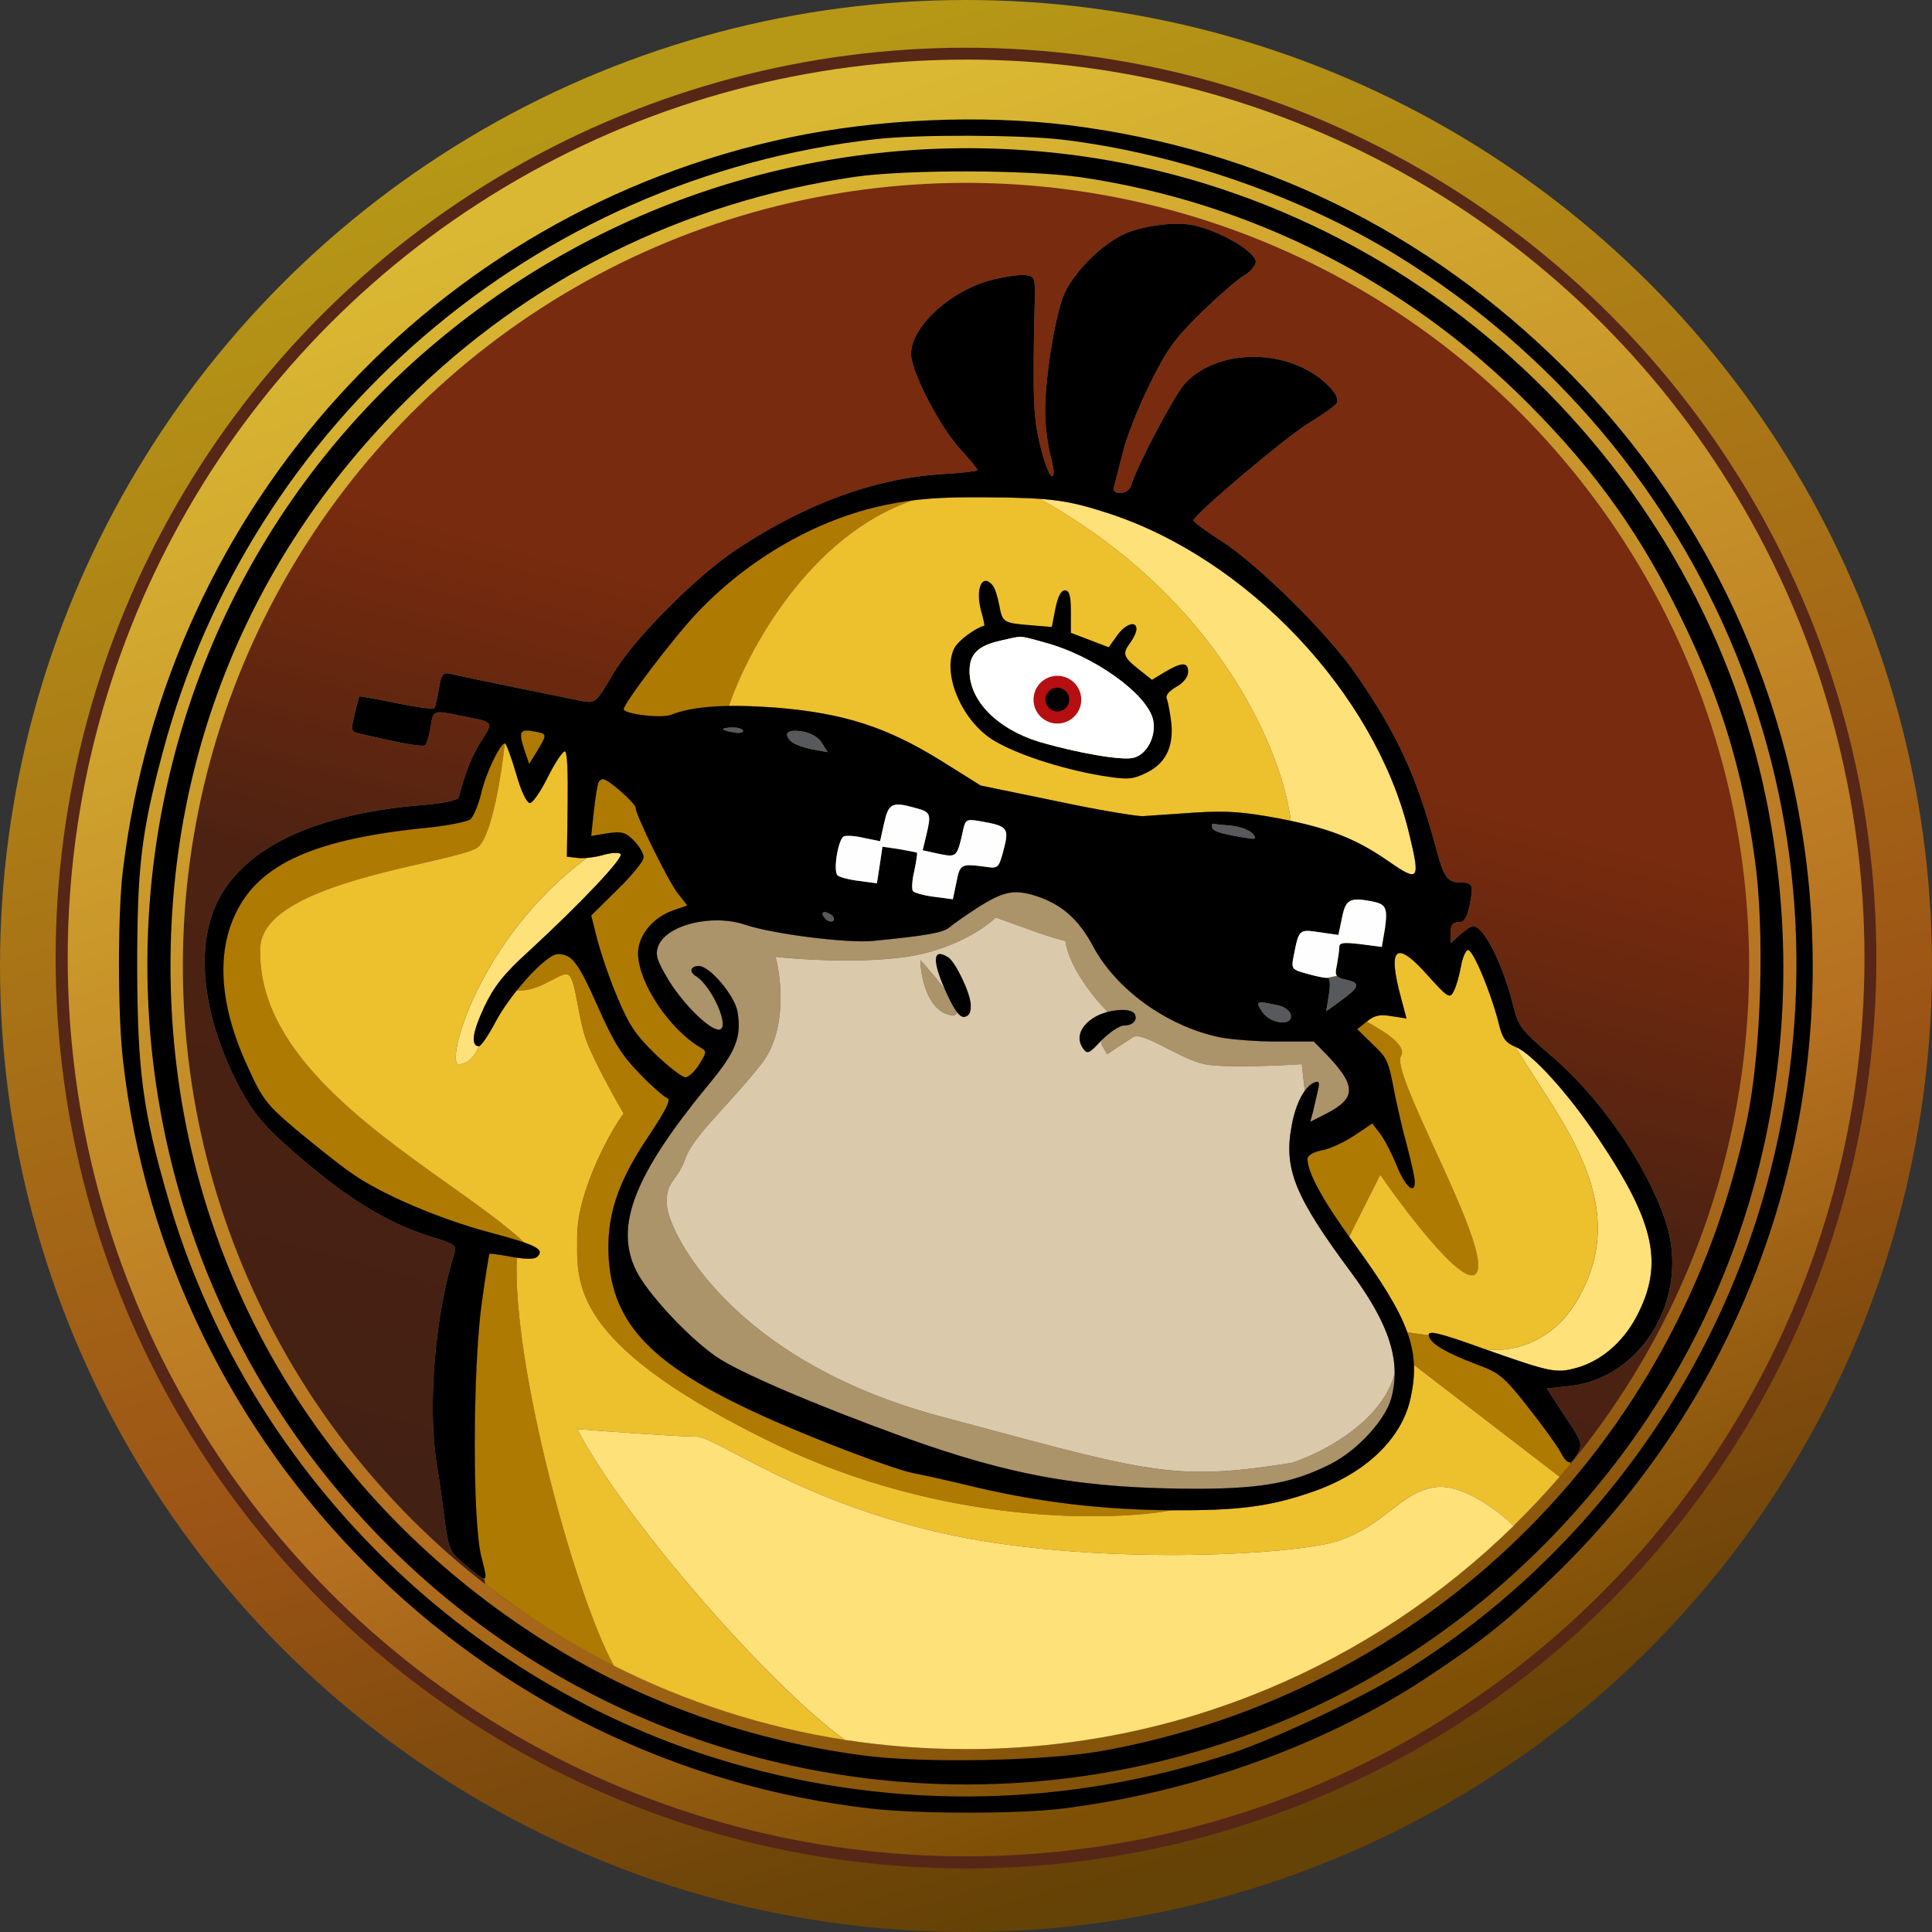 <svg width="20" height="20" viewBox="0 0 20 20" fill="none" xmlns="http://www.w3.org/2000/svg">
<rect x="0" y="0" width="20" height="20" fill="#333333" stroke="none"/>
<circle cx="10" cy="10" r="10" transform="matrix(-1 0 0 1 20 0)" fill="url(#paint0_linear_5830_47542)"/>
<circle cx="9.424" cy="9.424" r="9.424" transform="matrix(-1 0 0 1 19.424 0.494)" fill="#562716"/>
<circle cx="9.3" cy="9.3" r="9.3" transform="matrix(-1 0 0 1 19.301 0.617)" fill="url(#paint1_linear_5830_47542)"/>
<path d="M11.066 1.296C13.037 1.543 14.774 2.395 16.193 3.807C19.683 7.288 19.613 12.951 16.037 16.362C15.576 16.802 15.313 17.008 14.745 17.383C13.683 18.078 12.325 18.56 10.984 18.724C10.539 18.778 9.51 18.778 9.029 18.724C4.963 18.267 1.728 15.033 1.272 10.967C1.218 10.486 1.218 9.457 1.272 9.012C1.728 5.235 4.49 2.202 8.169 1.424C9.086 1.23 10.156 1.185 11.066 1.296ZM9.07 1.44C5.531 1.835 2.593 4.362 1.683 7.794C1.461 8.626 1.42 8.984 1.42 10.021C1.424 11.082 1.477 11.502 1.741 12.407C2.543 15.197 4.798 17.453 7.588 18.255C9.284 18.745 11.07 18.708 12.753 18.148C13.202 18 14.078 17.584 14.502 17.325C16.387 16.169 17.778 14.28 18.325 12.132C19.263 8.457 17.724 4.667 14.477 2.654C13.477 2.033 12.173 1.584 10.984 1.444C10.543 1.395 9.506 1.391 9.07 1.44Z" fill="black"/>
<path d="M10.819 1.572C14.477 1.914 17.563 4.691 18.288 8.292C18.856 11.128 18.012 13.951 15.983 15.992C12.695 19.3 7.316 19.3 4.008 15.988C0.535 12.514 0.732 6.794 4.436 3.609C6.21 2.086 8.502 1.354 10.819 1.572ZM8.847 1.831C7.074 2.091 5.473 2.885 4.214 4.136C2.617 5.716 1.765 7.757 1.765 10C1.765 12.802 3.119 15.321 5.469 16.881C6.502 17.568 7.679 18.008 8.942 18.173C9.559 18.255 10.806 18.23 11.395 18.128C14.761 17.527 17.374 14.979 18.082 11.605C18.234 10.893 18.271 9.63 18.164 8.881C18.041 7.996 17.827 7.28 17.444 6.481C17.012 5.568 16.53 4.889 15.819 4.177C14.551 2.905 12.934 2.091 11.189 1.835C10.642 1.757 9.391 1.753 8.847 1.831Z" fill="black"/>
<circle cx="8.107" cy="8.107" r="8.107" transform="matrix(-1 0 0 1 18.107 1.893)" fill="url(#paint2_linear_5830_47542)"/>
<path opacity="0.5" d="M12.342 2.329C12.617 2.383 13 2.605 13 2.712C13 2.749 12.943 2.815 12.873 2.856C12.803 2.897 12.601 3.074 12.424 3.247C12.152 3.514 12.07 3.634 11.893 3.996C11.778 4.23 11.655 4.543 11.622 4.691C11.585 4.84 11.543 4.992 11.535 5.029C11.519 5.082 11.535 5.103 11.601 5.103C11.646 5.103 11.696 5.07 11.708 5.029C11.766 4.831 12.148 4.107 12.259 3.979C12.511 3.691 13.029 3.609 13.449 3.79C13.671 3.885 13.877 4.082 13.84 4.169C13.832 4.193 13.704 4.284 13.564 4.37C13.342 4.498 12.375 5.313 12.354 5.387C12.35 5.399 12.478 5.494 12.638 5.597C13.013 5.835 13.741 6.551 14.033 6.975C14.453 7.576 14.663 8.033 14.856 8.745C14.947 9.091 14.98 9.136 15.128 9.136C15.247 9.136 15.255 9.165 15.214 9.37C15.185 9.506 15.157 9.547 15.095 9.547C15.037 9.547 15.017 9.576 15.017 9.658V9.765L15.111 9.679C15.165 9.63 15.227 9.588 15.251 9.588C15.362 9.588 15.564 9.992 15.671 10.436C15.716 10.621 15.757 10.671 16.054 10.926C16.56 11.354 17.041 12.049 17.239 12.634C17.506 13.42 17.004 14.272 16.235 14.35L16.013 14.374L16.198 14.659C16.375 14.918 16.383 14.947 16.334 15.041C16.264 15.173 16.227 15.169 16.152 15.029C16.12 14.967 15.971 14.761 15.819 14.568C15.572 14.251 15.519 14.21 15.296 14.128C14.967 14.004 14.799 13.905 14.79 13.823C14.782 13.77 14.893 13.794 15.362 13.963C16.05 14.206 16.107 14.218 16.317 14.161C16.572 14.091 16.799 13.897 16.939 13.634C17.227 13.091 17.136 12.663 16.547 11.786C16.239 11.325 15.864 10.909 15.692 10.839C15.585 10.794 15.552 10.749 15.515 10.593C15.436 10.28 15.251 9.835 15.198 9.835C15.173 9.835 15.14 9.914 15.124 10.004C15.107 10.099 15.074 10.214 15.05 10.259C15.008 10.342 14.992 10.333 14.77 10.086C14.449 9.728 14.362 9.807 14.502 10.325L14.56 10.543L14.399 10.518C14.28 10.498 14.222 10.514 14.148 10.576L14.05 10.654L14.202 10.803C14.367 10.959 14.371 10.971 14.441 11.338C14.469 11.473 14.523 11.712 14.568 11.872C14.609 12.029 14.646 12.193 14.646 12.235C14.646 12.374 14.543 12.28 14.457 12.062C14.408 11.942 14.334 11.798 14.288 11.737L14.206 11.63L14.017 11.757C13.91 11.827 13.757 11.897 13.679 11.909C13.593 11.926 13.535 11.963 13.535 11.996C13.535 12.14 13.696 12.432 14.017 12.872C14.585 13.65 14.708 13.975 14.605 14.461C14.519 14.889 14.136 15.255 13.585 15.444C13.144 15.597 12.815 15.638 12.132 15.634C11.42 15.63 10.766 15.552 10.099 15.395C9.827 15.329 9.531 15.263 9.441 15.247C9.35 15.23 8.971 15.099 8.597 14.951C6.893 14.28 6.354 13.827 6.301 13.025C6.276 12.597 6.387 12.247 6.712 11.765C6.897 11.486 6.951 11.379 6.906 11.366C6.873 11.354 6.745 11.243 6.622 11.115C6.441 10.93 6.354 10.794 6.194 10.432C5.984 9.959 5.922 9.877 5.774 9.877C5.655 9.877 5.28 10.288 5.12 10.597C5.05 10.728 4.976 10.835 4.955 10.831C4.873 10.823 4.889 10.691 5.013 10.424C5.115 10.21 5.214 10.082 5.482 9.84C6.017 9.346 6.461 8.877 6.424 8.84C6.408 8.823 6.321 8.827 6.239 8.852C6.152 8.877 6.033 8.889 5.976 8.881L5.869 8.868L5.877 8.321C5.881 7.992 5.873 7.778 5.848 7.778C5.823 7.778 5.745 7.897 5.671 8.045C5.597 8.193 5.515 8.313 5.486 8.313C5.453 8.313 5.391 8.185 5.342 8.004C5.292 7.835 5.239 7.695 5.227 7.695C5.177 7.695 5.025 8.012 4.98 8.218C4.951 8.337 4.901 8.453 4.869 8.482C4.836 8.506 4.638 8.547 4.428 8.568C3.268 8.683 2.692 8.938 2.445 9.444C2.231 9.877 2.276 10.436 2.58 11.078C2.72 11.387 2.774 11.449 3.087 11.712C3.276 11.868 3.523 12.066 3.638 12.144C3.951 12.366 4.556 12.621 5.066 12.757C5.543 12.885 5.642 12.93 5.564 13.008C5.535 13.037 5.453 13.037 5.301 13.012C5.177 12.988 5.074 12.975 5.066 12.979C5.062 12.988 5.025 13.21 4.988 13.482C4.893 14.156 4.889 15.753 4.984 16.119C5.058 16.407 5.062 16.407 4.774 16.165C4.659 16.066 4.642 16.017 4.605 15.753C4.585 15.588 4.548 15.313 4.519 15.144C4.424 14.543 4.506 13.593 4.704 12.975C4.729 12.893 4.708 12.877 4.465 12.803C3.98 12.654 3.535 12.37 2.943 11.839C2.712 11.63 2.605 11.494 2.473 11.247C2.132 10.588 2.033 9.947 2.194 9.473C2.412 8.831 3.169 8.432 4.379 8.333C4.585 8.317 4.741 8.284 4.749 8.255C4.819 7.988 4.885 7.823 4.984 7.667C5.111 7.469 5.12 7.477 4.778 7.412C4.478 7.35 4.486 7.346 4.457 7.531C4.441 7.621 4.416 7.708 4.399 7.716C4.379 7.728 4.239 7.708 4.083 7.675C3.93 7.642 3.762 7.605 3.716 7.593C3.634 7.572 3.63 7.56 3.671 7.399C3.692 7.3 3.716 7.218 3.72 7.21C3.724 7.206 3.897 7.235 4.107 7.28C4.313 7.321 4.49 7.346 4.498 7.329C4.506 7.317 4.527 7.226 4.543 7.132C4.568 6.979 4.585 6.959 4.659 6.975C4.799 7.008 5.885 7.23 6.033 7.259C6.161 7.28 6.173 7.272 6.342 6.984C6.552 6.621 7.21 5.959 7.638 5.679C8.35 5.21 9.05 4.955 9.737 4.909C9.947 4.897 10.12 4.877 10.12 4.868C10.12 4.856 10.037 4.753 9.934 4.642C9.741 4.428 9.482 3.942 9.436 3.712C9.383 3.436 9.794 3.029 10.251 2.901C10.395 2.864 10.56 2.84 10.617 2.848C10.712 2.86 10.716 2.872 10.712 3.107C10.688 4.086 10.696 4.313 10.766 4.605C10.807 4.774 10.86 4.918 10.885 4.926C10.918 4.938 10.914 4.872 10.877 4.724C10.844 4.605 10.819 4.395 10.819 4.259C10.819 3.893 10.93 3.218 11.025 3.025C11.132 2.802 11.403 2.535 11.626 2.428C11.803 2.342 12.148 2.292 12.342 2.329ZM9.173 5.226C8.465 5.37 7.753 5.778 7.218 6.342C6.976 6.597 6.457 7.28 6.457 7.342C6.457 7.391 6.848 7.44 6.947 7.399C7.181 7.309 7.511 7.288 8.029 7.325C8.733 7.383 9.173 7.523 9.737 7.872L10.152 8.132L10.93 8.292C11.354 8.383 11.757 8.449 11.827 8.449C11.893 8.444 12.136 8.428 12.367 8.412C12.7 8.391 12.868 8.403 13.243 8.473C13.753 8.572 14.029 8.679 14.358 8.905C14.696 9.14 14.708 9.123 14.581 8.601C14.227 7.173 12.914 5.782 11.473 5.313C11.054 5.177 10.885 5.152 10.202 5.148C9.716 5.144 9.469 5.165 9.173 5.226ZM8.19 7.675C8.222 7.704 8.321 7.741 8.408 7.757L8.568 7.786L8.506 7.687C8.469 7.63 8.387 7.584 8.305 7.572C8.152 7.547 8.103 7.593 8.19 7.675ZM7.486 7.547C7.486 7.556 7.531 7.572 7.589 7.58C7.646 7.593 7.692 7.584 7.692 7.568C7.692 7.547 7.646 7.531 7.589 7.531C7.531 7.531 7.486 7.539 7.486 7.547ZM5.428 7.761L5.478 7.909L5.556 7.782C5.667 7.597 5.667 7.597 5.531 7.572C5.379 7.543 5.366 7.572 5.428 7.761ZM6.198 8.095C6.185 8.115 6.165 8.247 6.148 8.391L6.12 8.654L6.288 8.626C6.436 8.605 6.473 8.613 6.56 8.7C6.617 8.757 6.663 8.835 6.663 8.877C6.663 8.914 6.539 9.066 6.391 9.21L6.12 9.477L6.185 9.733C6.222 9.872 6.313 10.144 6.395 10.333C6.511 10.613 6.589 10.724 6.786 10.914C6.922 11.045 7.062 11.152 7.095 11.152C7.128 11.152 7.194 11.091 7.239 11.017C7.317 10.893 7.317 10.881 7.251 10.844C6.93 10.654 6.613 10.181 6.605 9.877C6.601 9.687 6.757 9.494 6.98 9.42L7.115 9.374L7.013 9.243C6.91 9.107 6.58 8.436 6.58 8.362C6.58 8.317 6.297 8.066 6.243 8.066C6.227 8.066 6.206 8.078 6.198 8.095ZM9.152 8.523L9.111 8.708L8.947 8.675C8.86 8.654 8.766 8.646 8.737 8.658C8.679 8.679 8.622 9.012 8.671 9.062C8.687 9.078 8.786 9.107 8.893 9.119L9.078 9.144L9.107 8.955L9.136 8.765L9.309 8.79C9.404 8.807 9.486 8.823 9.494 8.827C9.498 8.831 9.486 8.918 9.465 9.016C9.441 9.115 9.436 9.21 9.453 9.226C9.469 9.243 9.572 9.272 9.675 9.284L9.864 9.309L9.901 9.132C9.938 8.942 9.947 8.938 10.218 8.975C10.334 8.992 10.342 8.979 10.391 8.794C10.449 8.572 10.432 8.551 10.152 8.502C10.008 8.477 9.996 8.482 9.971 8.588C9.91 8.872 9.906 8.877 9.725 8.84L9.552 8.802L9.589 8.65C9.642 8.42 9.638 8.407 9.469 8.362C9.235 8.296 9.198 8.317 9.152 8.523ZM12.547 8.556C12.547 8.601 12.617 8.626 12.856 8.667C13.004 8.691 13.017 8.691 12.967 8.63C12.934 8.593 12.836 8.556 12.741 8.547C12.646 8.539 12.564 8.531 12.556 8.527C12.552 8.523 12.547 8.535 12.547 8.556ZM10.115 9.399C9.996 9.477 9.864 9.568 9.827 9.601C9.766 9.654 9.589 9.687 9.029 9.741C8.762 9.765 7.988 9.667 7.712 9.572C7.366 9.457 6.889 9.576 6.811 9.802C6.782 9.889 6.803 9.951 6.93 10.161C7.083 10.403 7.342 10.659 7.441 10.659C7.568 10.659 7.375 10.21 7.202 10.103C7.132 10.062 7.148 10 7.235 10C7.346 10 7.601 10.3 7.634 10.469C7.679 10.732 7.622 10.885 7.329 11.235C6.568 12.161 6.358 12.691 6.585 13.152C6.696 13.383 7.128 13.848 7.416 14.045C7.65 14.206 8.416 14.535 9.342 14.872C10.482 15.284 11.227 15.412 12.424 15.412C13.078 15.407 13.387 15.35 13.774 15.156C14.05 15.017 14.342 14.7 14.403 14.473C14.506 14.091 14.383 13.708 13.988 13.173C13.403 12.387 13.288 12.099 13.371 11.659C13.412 11.42 13.511 11.235 13.617 11.202C13.655 11.189 13.663 11.21 13.642 11.292C13.63 11.35 13.605 11.449 13.593 11.506L13.564 11.613L13.733 11.527C14.037 11.37 14.041 11.243 13.749 10.934L13.601 10.782H13.218C13.013 10.782 12.741 10.761 12.622 10.737C12.078 10.621 11.556 10.243 11.317 9.798C11.169 9.519 10.992 9.362 10.729 9.276C10.498 9.202 10.387 9.226 10.115 9.399ZM13.893 9.498L13.856 9.679L13.659 9.65C13.445 9.621 13.449 9.613 13.391 9.905C13.367 10.029 13.375 10.037 13.523 10.078C13.609 10.103 13.704 10.123 13.733 10.123C13.77 10.123 13.774 10.169 13.757 10.296L13.729 10.469L13.852 10.379C14.074 10.222 14.091 10.177 13.943 10.144C13.827 10.119 13.815 10.103 13.84 9.992C13.852 9.922 13.864 9.84 13.864 9.807C13.864 9.757 13.906 9.753 14.087 9.774L14.305 9.802L14.338 9.609C14.367 9.395 14.35 9.358 14.194 9.329C13.971 9.288 13.93 9.313 13.893 9.498ZM8.548 9.514C8.572 9.539 8.609 9.547 8.626 9.531C8.642 9.514 8.63 9.486 8.597 9.465C8.519 9.416 8.486 9.453 8.548 9.514ZM13.066 10.473C13.148 10.601 13.387 10.626 13.362 10.506C13.354 10.465 13.296 10.42 13.227 10.407C13.004 10.358 12.992 10.362 13.066 10.473Z" fill="white"/>
<path d="M8.408 7.757C8.321 7.741 8.223 7.704 8.19 7.675C8.103 7.593 8.153 7.547 8.305 7.572C8.387 7.584 8.469 7.63 8.506 7.687L8.568 7.786L8.408 7.757Z" fill="#AF7A02"/>
<path d="M7.589 7.58C7.531 7.572 7.486 7.556 7.486 7.547C7.486 7.539 7.531 7.531 7.589 7.531C7.646 7.531 7.692 7.547 7.692 7.568C7.692 7.584 7.646 7.593 7.589 7.58Z" fill="#AF7A02"/>
<path d="M5.478 7.909L5.428 7.761C5.367 7.572 5.379 7.543 5.531 7.572C5.667 7.597 5.667 7.597 5.556 7.782L5.478 7.909Z" fill="#AF7A02"/>
<path d="M6.148 8.391C6.165 8.247 6.185 8.115 6.198 8.095C6.206 8.078 6.227 8.066 6.243 8.066C6.297 8.066 6.581 8.317 6.581 8.362C6.581 8.436 6.91 9.107 7.013 9.243L7.116 9.374L6.98 9.42C6.757 9.494 6.601 9.687 6.605 9.877C6.613 10.181 6.93 10.654 7.251 10.844C7.317 10.881 7.317 10.893 7.239 11.017C7.194 11.091 7.128 11.152 7.095 11.152C7.062 11.152 6.922 11.045 6.786 10.914C6.589 10.724 6.511 10.613 6.395 10.333C6.313 10.144 6.223 9.872 6.185 9.733L6.12 9.477L6.391 9.21C6.539 9.066 6.663 8.914 6.663 8.877C6.663 8.835 6.618 8.757 6.56 8.7C6.474 8.613 6.436 8.605 6.288 8.626L6.12 8.654L6.148 8.391Z" fill="#AF7A02"/>
<path d="M9.111 8.708L9.153 8.523C9.198 8.317 9.235 8.296 9.469 8.362C9.638 8.407 9.642 8.42 9.589 8.65L9.552 8.802L9.725 8.84C9.906 8.877 9.91 8.872 9.971 8.588C9.996 8.481 10.008 8.477 10.152 8.502C10.432 8.551 10.449 8.572 10.391 8.794C10.342 8.979 10.334 8.992 10.218 8.975C9.947 8.938 9.939 8.942 9.902 9.132L9.864 9.309L9.675 9.284C9.572 9.272 9.469 9.243 9.453 9.226C9.436 9.21 9.441 9.115 9.465 9.016C9.486 8.918 9.498 8.831 9.494 8.827C9.486 8.823 9.404 8.807 9.309 8.79L9.136 8.765L9.078 9.144L8.893 9.119C8.786 9.107 8.688 9.078 8.671 9.062C8.622 9.012 8.679 8.679 8.737 8.658C8.766 8.646 8.86 8.654 8.947 8.675L9.111 8.708Z" fill="#AF7A02"/>
<path d="M12.856 8.667C12.618 8.626 12.548 8.601 12.548 8.556C12.548 8.535 12.552 8.523 12.556 8.527C12.564 8.531 12.646 8.539 12.741 8.547C12.836 8.556 12.934 8.593 12.967 8.63C13.017 8.691 13.004 8.691 12.856 8.667Z" fill="#AF7A02"/>
<path d="M13.659 9.65L13.856 9.679L13.893 9.498C13.93 9.313 13.972 9.288 14.194 9.329C14.35 9.358 14.367 9.395 14.338 9.609L14.305 9.802L14.087 9.774C13.906 9.753 13.864 9.757 13.864 9.807C13.864 9.84 13.852 9.922 13.84 9.992C13.815 10.103 13.827 10.119 13.943 10.144C14.091 10.177 14.074 10.222 13.852 10.379L13.729 10.469L13.758 10.296C13.774 10.169 13.77 10.123 13.733 10.123C13.704 10.123 13.609 10.103 13.523 10.078C13.375 10.037 13.367 10.029 13.391 9.905C13.423 9.745 13.436 9.675 13.477 9.649C13.51 9.628 13.562 9.637 13.659 9.65Z" fill="#AF7A02"/>
<path d="M8.626 9.531C8.609 9.547 8.572 9.539 8.548 9.514C8.486 9.453 8.519 9.416 8.597 9.465C8.63 9.486 8.642 9.514 8.626 9.531Z" fill="#AF7A02"/>
<path d="M13.362 10.506C13.387 10.626 13.148 10.601 13.066 10.473C12.992 10.362 13.004 10.358 13.227 10.407C13.297 10.42 13.354 10.465 13.362 10.506Z" fill="#AF7A02"/>
<path fill-rule="evenodd" clip-rule="evenodd" d="M4.608 15.775C4.608 15.774 4.608 15.774 4.608 15.774C4.608 15.771 4.607 15.768 4.607 15.765C4.607 15.768 4.608 15.772 4.608 15.775Z" fill="#AF7A02"/>
<path fill-rule="evenodd" clip-rule="evenodd" d="M7.218 6.342C7.753 5.778 8.465 5.37 9.173 5.226C9.268 5.207 9.358 5.191 9.453 5.179C8.377 5.543 7.734 6.75 7.546 7.308C7.29 7.311 7.098 7.341 6.947 7.399C6.848 7.44 6.457 7.391 6.457 7.342C6.457 7.28 6.976 6.597 7.218 6.342Z" fill="#AF7A02"/>
<path fill-rule="evenodd" clip-rule="evenodd" d="M4.988 16.246C5.005 16.315 5.019 16.366 5.024 16.4C5.437 16.722 5.883 17.005 6.354 17.243C5.956 16.518 5.301 14.128 5.35 13.02C5.335 13.018 5.318 13.015 5.301 13.012C5.177 12.988 5.074 12.975 5.066 12.979C5.062 12.988 5.025 13.21 4.988 13.482C4.893 14.156 4.889 15.864 4.984 16.23L4.988 16.246ZM5.428 12.863C5.346 12.834 5.228 12.8 5.066 12.757C4.556 12.621 3.951 12.366 3.638 12.144C3.523 12.066 3.276 11.868 3.087 11.712C2.774 11.449 2.72 11.387 2.581 11.078C2.276 10.436 2.231 9.877 2.445 9.444C2.692 8.938 3.268 8.683 4.428 8.568C4.638 8.547 4.836 8.506 4.869 8.481C4.902 8.453 4.951 8.337 4.98 8.218C5.025 8.012 5.177 7.695 5.227 7.695C5.195 7.997 5.097 8.634 4.955 8.765C4.902 8.814 4.684 8.864 4.402 8.929C3.736 9.081 2.716 9.315 2.696 9.807C2.653 10.844 3.759 11.631 4.645 12.261C4.951 12.479 5.231 12.678 5.428 12.863ZM5.35 10.252C5.514 10.048 5.697 9.877 5.774 9.877C5.922 9.877 5.984 9.959 6.194 10.432C6.354 10.794 6.441 10.93 6.622 11.115C6.745 11.243 6.873 11.354 6.906 11.366C6.951 11.379 6.897 11.486 6.712 11.765C6.387 12.247 6.276 12.597 6.301 13.025C6.354 13.827 6.893 14.28 8.597 14.951C8.971 15.099 9.35 15.23 9.441 15.247C9.531 15.263 9.827 15.329 10.099 15.395C10.766 15.551 11.42 15.63 12.132 15.634C11.482 15.753 9.751 15.784 8.029 14.951C5.966 13.953 5.971 13.333 5.975 12.863C5.975 12.842 5.976 12.822 5.976 12.803C5.976 12.325 6.334 11.687 6.457 11.527C6.363 11.366 6.154 10.993 6.075 10.782C6.033 10.671 6.007 10.531 5.983 10.406C5.951 10.235 5.923 10.091 5.869 10.086C5.832 10.083 5.78 10.111 5.716 10.145C5.617 10.197 5.491 10.264 5.35 10.252ZM14.637 14.128C14.632 14.018 14.61 13.909 14.568 13.792L14.79 13.823C14.799 13.905 14.967 14.004 15.297 14.128C15.519 14.21 15.572 14.251 15.819 14.568C15.843 14.598 15.868 14.63 15.894 14.663L15.894 14.663C16.038 14.845 16.207 15.059 16.235 15.111C16.243 15.127 16.251 15.141 16.259 15.154C16.221 15.199 16.184 15.244 16.145 15.288L14.637 14.128ZM14.188 10.599C14.173 10.59 14.159 10.583 14.148 10.576L14.05 10.654L14.202 10.803C14.367 10.959 14.371 10.971 14.441 11.338C14.469 11.473 14.523 11.712 14.568 11.872C14.609 12.029 14.646 12.193 14.646 12.235C14.646 12.374 14.543 12.28 14.457 12.062C14.408 11.942 14.334 11.798 14.288 11.737L14.206 11.63L14.017 11.757C13.91 11.827 13.758 11.897 13.679 11.909C13.593 11.926 13.535 11.963 13.535 11.996C13.535 12.132 13.679 12.401 13.966 12.803L14.288 12.161C14.591 12.6 15.218 13.412 15.297 13.152C15.349 12.979 15.089 12.411 14.852 11.892C14.644 11.437 14.453 11.019 14.502 10.934C14.571 10.818 14.315 10.671 14.188 10.599Z" fill="#AF7A02"/>
<path d="M13.242 8.473C12.868 8.403 12.699 8.391 12.366 8.412C12.135 8.428 11.893 8.444 11.827 8.449C11.757 8.449 11.354 8.383 10.93 8.292L10.152 8.132L9.736 7.872C9.172 7.523 8.732 7.383 8.028 7.325C7.845 7.312 7.686 7.306 7.546 7.308C7.733 6.75 8.376 5.543 9.452 5.179C9.652 5.154 9.872 5.145 10.201 5.148C10.442 5.15 10.619 5.154 10.765 5.164C12.651 6.217 13.282 7.825 13.362 8.497C13.323 8.489 13.284 8.481 13.242 8.473Z" fill="#EDC02E"/>
<path d="M14.148 10.576C14.222 10.514 14.279 10.498 14.399 10.518L14.559 10.543L14.502 10.325C14.362 9.807 14.448 9.728 14.769 10.086C14.991 10.333 15.008 10.342 15.049 10.259C15.074 10.214 15.107 10.099 15.123 10.004C15.139 9.914 15.172 9.835 15.197 9.835C15.251 9.835 15.436 10.28 15.514 10.593C15.551 10.749 15.584 10.794 15.691 10.839C15.76 10.958 15.839 11.081 15.921 11.208C16.343 11.858 16.836 12.62 16.316 13.477C16.026 13.955 15.563 14.003 15.362 13.963C14.893 13.794 14.781 13.77 14.79 13.823L14.568 13.792C14.48 13.549 14.306 13.27 14.016 12.872C13.999 12.849 13.982 12.825 13.966 12.803L14.288 12.161C14.591 12.599 15.217 13.412 15.296 13.152C15.348 12.979 15.089 12.411 14.851 11.892C14.643 11.437 14.452 11.019 14.502 10.934C14.57 10.818 14.314 10.671 14.188 10.599C14.172 10.59 14.159 10.583 14.148 10.576Z" fill="#EDC02E"/>
<path d="M5.226 7.695C5.238 7.695 5.292 7.835 5.341 8.004C5.391 8.185 5.452 8.313 5.485 8.313C5.514 8.313 5.596 8.193 5.67 8.045C5.744 7.897 5.823 7.778 5.847 7.778C5.872 7.778 5.88 7.992 5.876 8.321L5.868 8.868L5.975 8.881C5.999 8.884 6.035 8.884 6.074 8.881C4.947 9.716 4.605 11.017 4.749 11.017C4.864 11.017 4.934 10.893 4.954 10.831C4.975 10.835 5.049 10.728 5.119 10.597C5.176 10.487 5.26 10.365 5.35 10.252C5.49 10.264 5.617 10.197 5.715 10.145C5.779 10.111 5.831 10.083 5.868 10.086C5.923 10.091 5.95 10.235 5.982 10.406C6.006 10.531 6.032 10.671 6.074 10.782C6.154 10.993 6.362 11.366 6.456 11.527C6.333 11.687 5.975 12.325 5.975 12.803C5.975 12.822 5.975 12.842 5.975 12.863C5.971 13.333 5.965 13.953 8.028 14.951C9.75 15.784 11.481 15.753 12.131 15.634C12.814 15.638 13.144 15.597 13.584 15.444C14.135 15.255 14.518 14.889 14.604 14.461C14.629 14.343 14.641 14.235 14.636 14.128L16.145 15.288C15.993 15.464 15.834 15.633 15.668 15.796C15.515 15.646 15.139 15.356 14.855 15.395C14.674 15.42 14.543 15.522 14.394 15.637C14.252 15.746 14.095 15.868 13.864 15.947C13.39 16.108 11.238 16.214 9.724 15.864C8.722 15.633 8.039 15.274 7.627 15.057C7.416 14.946 7.276 14.872 7.201 14.872C7.023 14.872 6.31 14.82 5.975 14.794C6.483 15.766 7.994 17.475 8.745 18.011C7.898 17.879 7.093 17.616 6.354 17.243C5.955 16.518 5.3 14.128 5.35 13.02C5.47 13.037 5.538 13.034 5.563 13.008C5.615 12.957 5.589 12.919 5.428 12.863C5.23 12.678 4.95 12.479 4.644 12.261C3.758 11.631 2.653 10.844 2.695 9.807C2.715 9.315 3.735 9.081 4.402 8.929C4.683 8.864 4.902 8.814 4.954 8.765C5.096 8.634 5.194 7.997 5.226 7.695Z" fill="#EDC02E"/>
<path d="M11.473 5.313C12.914 5.782 14.226 7.173 14.58 8.601C14.708 9.123 14.695 9.14 14.358 8.905C14.056 8.697 13.798 8.59 13.362 8.497C13.283 7.825 12.652 6.217 10.765 5.164C11.035 5.183 11.201 5.225 11.473 5.313Z" fill="#FEE178"/>
<path d="M15.691 10.839C15.864 10.909 16.239 11.325 16.547 11.786C17.136 12.663 17.226 13.091 16.938 13.634C16.798 13.897 16.572 14.091 16.317 14.161C16.107 14.218 16.049 14.206 15.362 13.963C15.564 14.003 16.027 13.955 16.317 13.477C16.837 12.62 16.343 11.858 15.922 11.208C15.84 11.081 15.76 10.958 15.691 10.839Z" fill="#FEE178"/>
<path d="M6.239 8.852C6.321 8.827 6.407 8.823 6.424 8.84C6.461 8.877 6.017 9.346 5.482 9.84C5.214 10.082 5.115 10.21 5.012 10.424C4.889 10.691 4.872 10.823 4.955 10.831C4.934 10.893 4.864 11.017 4.749 11.017C4.605 11.017 4.948 9.716 6.075 8.881C6.128 8.876 6.189 8.866 6.239 8.852Z" fill="#FEE178"/>
<path d="M15.669 15.796C14.207 17.226 12.207 18.107 10 18.107C9.574 18.107 9.155 18.074 8.746 18.011C7.995 17.475 6.483 15.766 5.975 14.794C6.31 14.82 7.024 14.872 7.202 14.872C7.277 14.872 7.417 14.946 7.627 15.057C8.039 15.274 8.723 15.633 9.724 15.864C11.239 16.214 13.391 16.108 13.864 15.947C14.095 15.868 14.253 15.746 14.395 15.637C14.543 15.522 14.675 15.42 14.856 15.395C15.139 15.356 15.516 15.646 15.669 15.796Z" fill="#FEE178"/>
<path d="M9.827 9.601C9.864 9.568 9.996 9.477 10.115 9.399C10.386 9.226 10.498 9.202 10.728 9.276C10.991 9.362 11.168 9.518 11.316 9.798C11.555 10.243 12.078 10.621 12.621 10.737C12.74 10.761 13.012 10.782 13.218 10.782H13.601L13.749 10.934C14.041 11.243 14.037 11.37 13.732 11.527L13.563 11.613L13.592 11.506C13.598 11.477 13.608 11.438 13.617 11.399C13.626 11.36 13.636 11.321 13.642 11.292C13.662 11.21 13.654 11.189 13.617 11.202C13.578 11.213 13.541 11.245 13.507 11.292L13.476 11.016C13.223 11.033 12.666 11.056 12.469 11.016C12.359 10.994 12.22 10.923 12.09 10.857C11.93 10.775 11.785 10.7 11.728 10.737C11.646 10.789 11.516 10.877 11.461 10.914L11.399 10.802L11.461 10.469C11.332 10.34 11.066 10.014 11.029 9.741C10.986 9.731 10.866 9.698 10.728 9.649C10.59 9.601 10.391 9.528 10.308 9.498C10.199 9.605 9.86 9.836 9.383 9.905C8.905 9.974 8.281 9.934 8.028 9.905C8.091 10.134 8.148 10.677 7.88 11.016C7.754 11.177 7.622 11.322 7.503 11.453C7.307 11.669 7.145 11.848 7.094 11.996C7.062 12.089 7.022 12.144 6.987 12.193C6.933 12.268 6.89 12.327 6.905 12.49C6.93 12.757 7.559 14.079 9.736 14.663C9.857 14.695 9.971 14.726 10.08 14.755C11.941 15.256 12.204 15.327 13.37 15.144C13.67 15.048 14.304 14.728 14.438 14.218C14.437 14.304 14.426 14.389 14.403 14.473C14.341 14.7 14.049 15.016 13.773 15.156C13.386 15.35 13.078 15.407 12.424 15.412C11.226 15.412 10.481 15.284 9.341 14.872C8.415 14.535 7.65 14.206 7.415 14.045C7.127 13.848 6.695 13.383 6.584 13.152C6.358 12.691 6.568 12.161 7.329 11.235C7.621 10.885 7.679 10.732 7.633 10.469C7.6 10.3 7.345 10 7.234 10C7.148 10 7.131 10.062 7.201 10.103C7.374 10.21 7.568 10.658 7.44 10.658C7.341 10.658 7.082 10.403 6.93 10.161C6.802 9.951 6.782 9.889 6.81 9.802C6.889 9.576 7.366 9.457 7.712 9.572C7.987 9.667 8.761 9.765 9.028 9.741C9.588 9.687 9.765 9.654 9.827 9.601Z" fill="#AB936A"/>
<path d="M9.527 9.938C9.531 10.104 9.596 10.45 9.827 10.506C10.057 10.562 9.723 10.151 9.527 9.938Z" fill="#AB936A"/>
<path fill-rule="evenodd" clip-rule="evenodd" d="M13.37 11.658C13.288 12.099 13.403 12.387 13.987 13.173C14.295 13.59 14.438 13.914 14.438 14.218C14.304 14.728 13.67 15.048 13.37 15.144C12.204 15.327 11.941 15.256 10.08 14.755C9.971 14.726 9.857 14.695 9.736 14.663C7.559 14.079 6.93 12.757 6.905 12.49C6.89 12.327 6.933 12.268 6.987 12.193C7.022 12.144 7.062 12.089 7.094 11.996C7.145 11.848 7.307 11.669 7.503 11.453C7.622 11.322 7.754 11.177 7.88 11.016C8.148 10.677 8.091 10.134 8.028 9.905C8.281 9.934 8.905 9.974 9.383 9.905C9.86 9.836 10.199 9.605 10.308 9.498C10.391 9.528 10.59 9.601 10.728 9.649C10.866 9.698 10.986 9.731 11.029 9.741C11.066 10.014 11.332 10.34 11.461 10.469L11.399 10.803L11.461 10.914C11.516 10.877 11.646 10.789 11.728 10.737C11.785 10.7 11.93 10.775 12.09 10.857C12.22 10.923 12.359 10.994 12.469 11.016C12.666 11.056 13.223 11.033 13.476 11.016L13.507 11.292C13.446 11.375 13.396 11.506 13.37 11.658ZM9.527 9.938C9.531 10.104 9.596 10.45 9.827 10.506C10.057 10.562 9.723 10.151 9.527 9.938Z" fill="#DAC9AB"/>
<path d="M12.342 2.329C12.617 2.383 13 2.605 13 2.712C13 2.749 12.943 2.815 12.873 2.856C12.803 2.897 12.601 3.074 12.424 3.247C12.152 3.514 12.07 3.634 11.893 3.996C11.778 4.23 11.655 4.543 11.622 4.691C11.585 4.84 11.543 4.992 11.535 5.029C11.519 5.082 11.535 5.103 11.601 5.103C11.646 5.103 11.696 5.07 11.708 5.029C11.766 4.831 12.148 4.107 12.259 3.979C12.511 3.691 13.029 3.609 13.449 3.79C13.671 3.885 13.877 4.082 13.84 4.169C13.832 4.193 13.704 4.284 13.564 4.37C13.342 4.498 12.375 5.313 12.354 5.387C12.35 5.399 12.478 5.494 12.638 5.597C13.013 5.835 13.741 6.551 14.033 6.975C14.453 7.576 14.663 8.033 14.856 8.745C14.947 9.091 14.98 9.136 15.128 9.136C15.247 9.136 15.255 9.165 15.214 9.37C15.185 9.506 15.157 9.547 15.095 9.547C15.037 9.547 15.017 9.576 15.017 9.658V9.765L15.111 9.679C15.165 9.63 15.227 9.588 15.251 9.588C15.362 9.588 15.564 9.992 15.671 10.436C15.716 10.621 15.757 10.671 16.054 10.926C16.56 11.354 17.041 12.049 17.239 12.634C17.506 13.42 17.004 14.272 16.235 14.35L16.013 14.374L16.198 14.659C16.375 14.918 16.383 14.947 16.334 15.041C16.264 15.173 16.227 15.169 16.152 15.029C16.12 14.967 15.971 14.761 15.819 14.568C15.572 14.251 15.519 14.21 15.296 14.128C14.967 14.004 14.799 13.905 14.79 13.823C14.782 13.77 14.893 13.794 15.362 13.963C16.05 14.206 16.107 14.218 16.317 14.161C16.572 14.091 16.799 13.897 16.939 13.634C17.227 13.091 17.136 12.663 16.547 11.786C16.239 11.325 15.864 10.909 15.692 10.839C15.585 10.794 15.552 10.749 15.515 10.593C15.436 10.28 15.251 9.835 15.198 9.835C15.173 9.835 15.14 9.914 15.124 10.004C15.107 10.099 15.074 10.214 15.05 10.259C15.008 10.342 14.992 10.333 14.77 10.086C14.449 9.728 14.362 9.807 14.502 10.325L14.56 10.543L14.399 10.518C14.28 10.498 14.222 10.514 14.148 10.576L14.05 10.654L14.202 10.803C14.367 10.959 14.371 10.971 14.441 11.338C14.469 11.473 14.523 11.712 14.568 11.872C14.609 12.029 14.646 12.193 14.646 12.235C14.646 12.374 14.543 12.28 14.457 12.062C14.408 11.942 14.334 11.798 14.288 11.737L14.206 11.63L14.017 11.757C13.91 11.827 13.757 11.897 13.679 11.909C13.593 11.926 13.535 11.963 13.535 11.996C13.535 12.14 13.696 12.432 14.017 12.872C14.585 13.65 14.708 13.975 14.605 14.461C14.519 14.889 14.136 15.255 13.585 15.444C13.144 15.597 12.815 15.638 12.132 15.634C11.42 15.63 10.766 15.552 10.099 15.395C9.827 15.329 9.531 15.263 9.441 15.247C9.35 15.23 8.971 15.099 8.597 14.951C6.893 14.28 6.354 13.827 6.301 13.025C6.276 12.597 6.387 12.247 6.712 11.765C6.897 11.486 6.951 11.379 6.906 11.366C6.873 11.354 6.745 11.243 6.622 11.115C6.441 10.93 6.354 10.794 6.194 10.432C5.984 9.959 5.922 9.877 5.774 9.877C5.655 9.877 5.28 10.288 5.12 10.597C5.05 10.728 4.976 10.835 4.955 10.831C4.873 10.823 4.889 10.691 5.013 10.424C5.115 10.21 5.214 10.082 5.482 9.84C6.017 9.346 6.461 8.877 6.424 8.84C6.408 8.823 6.321 8.827 6.239 8.852C6.152 8.877 6.033 8.889 5.976 8.881L5.869 8.868L5.877 8.321C5.881 7.992 5.873 7.778 5.848 7.778C5.823 7.778 5.745 7.897 5.671 8.045C5.597 8.193 5.515 8.313 5.486 8.313C5.453 8.313 5.391 8.185 5.342 8.004C5.292 7.835 5.239 7.695 5.227 7.695C5.177 7.695 5.025 8.012 4.98 8.218C4.951 8.337 4.901 8.453 4.869 8.482C4.836 8.506 4.638 8.547 4.428 8.568C3.268 8.683 2.692 8.938 2.445 9.444C2.231 9.877 2.276 10.436 2.58 11.078C2.72 11.387 2.774 11.449 3.087 11.712C3.276 11.868 3.523 12.066 3.638 12.144C3.951 12.366 4.556 12.621 5.066 12.757C5.543 12.885 5.642 12.93 5.564 13.008C5.535 13.037 5.453 13.037 5.301 13.012C5.177 12.988 5.074 12.975 5.066 12.979C5.062 12.988 5.025 13.21 4.988 13.482C4.893 14.156 4.889 15.753 4.984 16.119C5.058 16.407 5.062 16.407 4.774 16.165C4.659 16.066 4.642 16.017 4.605 15.753C4.585 15.588 4.548 15.313 4.519 15.144C4.424 14.543 4.506 13.593 4.704 12.975C4.729 12.893 4.708 12.877 4.465 12.803C3.98 12.654 3.535 12.37 2.943 11.839C2.712 11.63 2.605 11.494 2.473 11.247C2.132 10.588 2.033 9.947 2.194 9.473C2.412 8.831 3.169 8.432 4.379 8.333C4.585 8.317 4.741 8.284 4.749 8.255C4.819 7.988 4.885 7.823 4.984 7.667C5.111 7.469 5.12 7.477 4.778 7.412C4.478 7.35 4.486 7.346 4.457 7.531C4.441 7.621 4.416 7.708 4.399 7.716C4.379 7.728 4.239 7.708 4.083 7.675C3.93 7.642 3.762 7.605 3.716 7.593C3.634 7.572 3.63 7.56 3.671 7.399C3.692 7.3 3.716 7.218 3.72 7.21C3.724 7.206 3.897 7.235 4.107 7.28C4.313 7.321 4.49 7.346 4.498 7.329C4.506 7.317 4.527 7.226 4.543 7.132C4.568 6.979 4.585 6.959 4.659 6.975C4.799 7.008 5.885 7.23 6.033 7.259C6.161 7.28 6.173 7.272 6.342 6.984C6.552 6.621 7.21 5.959 7.638 5.679C8.35 5.21 9.05 4.955 9.737 4.909C9.947 4.897 10.12 4.877 10.12 4.868C10.12 4.856 10.037 4.753 9.934 4.642C9.741 4.428 9.482 3.942 9.436 3.712C9.383 3.436 9.794 3.029 10.251 2.901C10.395 2.864 10.56 2.84 10.617 2.848C10.712 2.86 10.716 2.872 10.712 3.107C10.688 4.086 10.696 4.313 10.766 4.605C10.807 4.774 10.86 4.918 10.885 4.926C10.918 4.938 10.914 4.872 10.877 4.724C10.844 4.605 10.819 4.395 10.819 4.259C10.819 3.893 10.93 3.218 11.025 3.025C11.132 2.802 11.403 2.535 11.626 2.428C11.803 2.342 12.148 2.292 12.342 2.329ZM9.173 5.226C8.465 5.37 7.753 5.778 7.218 6.342C6.976 6.597 6.457 7.28 6.457 7.342C6.457 7.391 6.848 7.44 6.947 7.399C7.181 7.309 7.511 7.288 8.029 7.325C8.733 7.383 9.173 7.523 9.737 7.872L10.152 8.132L10.93 8.292C11.354 8.383 11.757 8.449 11.827 8.449C11.893 8.444 12.136 8.428 12.367 8.412C12.7 8.391 12.868 8.403 13.243 8.473C13.753 8.572 14.029 8.679 14.358 8.905C14.696 9.14 14.708 9.123 14.581 8.601C14.227 7.173 12.914 5.782 11.473 5.313C11.054 5.177 10.885 5.152 10.202 5.148C9.716 5.144 9.469 5.165 9.173 5.226ZM8.19 7.675C8.222 7.704 8.321 7.741 8.408 7.757L8.568 7.786L8.506 7.687C8.469 7.63 8.387 7.584 8.305 7.572C8.152 7.547 8.103 7.593 8.19 7.675ZM7.486 7.547C7.486 7.556 7.531 7.572 7.589 7.58C7.646 7.593 7.692 7.584 7.692 7.568C7.692 7.547 7.646 7.531 7.589 7.531C7.531 7.531 7.486 7.539 7.486 7.547ZM5.428 7.761L5.478 7.909L5.556 7.782C5.667 7.597 5.667 7.597 5.531 7.572C5.379 7.543 5.366 7.572 5.428 7.761ZM6.198 8.095C6.185 8.115 6.165 8.247 6.148 8.391L6.12 8.654L6.288 8.626C6.436 8.605 6.473 8.613 6.56 8.7C6.617 8.757 6.663 8.835 6.663 8.877C6.663 8.914 6.539 9.066 6.391 9.21L6.12 9.477L6.185 9.733C6.222 9.872 6.313 10.144 6.395 10.333C6.511 10.613 6.589 10.724 6.786 10.914C6.922 11.045 7.062 11.152 7.095 11.152C7.128 11.152 7.194 11.091 7.239 11.017C7.317 10.893 7.317 10.881 7.251 10.844C6.93 10.654 6.613 10.181 6.605 9.877C6.601 9.687 6.757 9.494 6.98 9.42L7.115 9.374L7.013 9.243C6.91 9.107 6.58 8.436 6.58 8.362C6.58 8.317 6.297 8.066 6.243 8.066C6.227 8.066 6.206 8.078 6.198 8.095ZM9.152 8.523L9.111 8.708L8.947 8.675C8.86 8.654 8.766 8.646 8.737 8.658C8.679 8.679 8.622 9.012 8.671 9.062C8.687 9.078 8.786 9.107 8.893 9.119L9.078 9.144L9.107 8.955L9.136 8.765L9.309 8.79C9.404 8.807 9.486 8.823 9.494 8.827C9.498 8.831 9.486 8.918 9.465 9.016C9.441 9.115 9.436 9.21 9.453 9.226C9.469 9.243 9.572 9.272 9.675 9.284L9.864 9.309L9.901 9.132C9.938 8.942 9.947 8.938 10.218 8.975C10.334 8.992 10.342 8.979 10.391 8.794C10.449 8.572 10.432 8.551 10.152 8.502C10.008 8.477 9.996 8.482 9.971 8.588C9.91 8.872 9.906 8.877 9.725 8.84L9.552 8.802L9.589 8.65C9.642 8.42 9.638 8.407 9.469 8.362C9.235 8.296 9.198 8.317 9.152 8.523ZM12.547 8.556C12.547 8.601 12.617 8.626 12.856 8.667C13.004 8.691 13.017 8.691 12.967 8.63C12.934 8.593 12.836 8.556 12.741 8.547C12.646 8.539 12.564 8.531 12.556 8.527C12.552 8.523 12.547 8.535 12.547 8.556ZM10.115 9.399C9.996 9.477 9.864 9.568 9.827 9.601C9.766 9.654 9.589 9.687 9.029 9.741C8.762 9.765 7.988 9.667 7.712 9.572C7.366 9.457 6.889 9.576 6.811 9.802C6.782 9.889 6.803 9.951 6.93 10.161C7.083 10.403 7.342 10.659 7.441 10.659C7.568 10.659 7.375 10.21 7.202 10.103C7.132 10.062 7.148 10 7.235 10C7.346 10 7.601 10.3 7.634 10.469C7.679 10.732 7.622 10.885 7.329 11.235C6.568 12.161 6.358 12.691 6.585 13.152C6.696 13.383 7.128 13.848 7.416 14.045C7.65 14.206 8.416 14.535 9.342 14.872C10.482 15.284 11.227 15.412 12.424 15.412C13.078 15.407 13.387 15.35 13.774 15.156C14.05 15.017 14.342 14.7 14.403 14.473C14.506 14.091 14.383 13.708 13.988 13.173C13.403 12.387 13.288 12.099 13.371 11.659C13.412 11.42 13.511 11.235 13.617 11.202C13.655 11.189 13.663 11.21 13.642 11.292C13.63 11.35 13.605 11.449 13.593 11.506L13.564 11.613L13.733 11.527C14.037 11.37 14.041 11.243 13.749 10.934L13.601 10.782H13.218C13.013 10.782 12.741 10.761 12.622 10.737C12.078 10.621 11.556 10.243 11.317 9.798C11.169 9.519 10.992 9.362 10.729 9.276C10.498 9.202 10.387 9.226 10.115 9.399ZM13.893 9.498L13.856 9.679L13.659 9.65C13.445 9.621 13.449 9.613 13.391 9.905C13.367 10.029 13.375 10.037 13.523 10.078C13.609 10.103 13.704 10.123 13.733 10.123C13.77 10.123 13.774 10.169 13.757 10.296L13.729 10.469L13.852 10.379C14.074 10.222 14.091 10.177 13.943 10.144C13.886 10.132 13.855 10.122 13.84 10.102C13.824 10.081 13.827 10.049 13.84 9.992C13.852 9.922 13.864 9.84 13.864 9.807C13.864 9.757 13.906 9.753 14.087 9.774L14.305 9.802L14.338 9.609C14.367 9.395 14.35 9.358 14.194 9.329C13.971 9.288 13.93 9.313 13.893 9.498ZM8.548 9.514C8.572 9.539 8.609 9.547 8.626 9.531C8.642 9.514 8.63 9.486 8.597 9.465C8.519 9.416 8.486 9.453 8.548 9.514ZM13.066 10.473C13.148 10.601 13.387 10.626 13.362 10.506C13.354 10.465 13.296 10.42 13.227 10.407C13.004 10.358 12.992 10.362 13.066 10.473Z" fill="black"/>
<path d="M8.19 7.675C8.222 7.704 8.321 7.741 8.408 7.757L8.568 7.786L8.506 7.687C8.469 7.63 8.387 7.584 8.305 7.572C8.152 7.547 8.103 7.593 8.19 7.675Z" fill="#58595C"/>
<path d="M7.486 7.547C7.486 7.556 7.531 7.572 7.589 7.58C7.646 7.593 7.692 7.584 7.692 7.568C7.692 7.547 7.646 7.531 7.589 7.531C7.531 7.531 7.486 7.539 7.486 7.547Z" fill="#58595C"/>
<path d="M8.548 9.514C8.572 9.539 8.609 9.547 8.626 9.531C8.642 9.514 8.63 9.486 8.597 9.465C8.519 9.416 8.486 9.453 8.548 9.514Z" fill="#58595C"/>
<path d="M12.547 8.556C12.547 8.601 12.617 8.626 12.856 8.667C13.004 8.691 13.017 8.691 12.967 8.63C12.934 8.593 12.836 8.556 12.741 8.547C12.646 8.539 12.564 8.531 12.556 8.527C12.552 8.523 12.547 8.535 12.547 8.556Z" fill="#58595C"/>
<path d="M13.066 10.473C13.148 10.601 13.387 10.626 13.362 10.506C13.354 10.465 13.296 10.42 13.227 10.407C13.004 10.358 12.992 10.362 13.066 10.473Z" fill="#58595C"/>
<path d="M13.733 10.123C13.77 10.123 13.774 10.169 13.757 10.296L13.729 10.469L13.852 10.379C14.074 10.222 14.091 10.177 13.943 10.144C13.886 10.132 13.855 10.122 13.84 10.102L13.733 10.123Z" fill="#58595C"/>
<path d="M9.152 8.523L9.111 8.708L8.946 8.675C8.86 8.654 8.765 8.646 8.736 8.658C8.679 8.679 8.621 9.012 8.67 9.062C8.687 9.078 8.786 9.107 8.893 9.119L9.078 9.144L9.107 8.955L9.135 8.765L9.308 8.79C9.403 8.807 9.485 8.823 9.493 8.827C9.497 8.831 9.485 8.918 9.465 9.016C9.44 9.115 9.436 9.21 9.452 9.226C9.469 9.243 9.572 9.272 9.674 9.284L9.864 9.309L9.901 9.132C9.938 8.942 9.946 8.938 10.218 8.975C10.333 8.992 10.341 8.979 10.39 8.794C10.448 8.572 10.432 8.551 10.152 8.502C10.008 8.477 9.995 8.482 9.971 8.588C9.909 8.872 9.905 8.877 9.724 8.84L9.551 8.802L9.588 8.65C9.642 8.42 9.637 8.407 9.469 8.362C9.234 8.296 9.197 8.317 9.152 8.523Z" fill="#FEFEFE"/>
<path d="M13.893 9.498L13.855 9.679L13.658 9.65C13.444 9.621 13.448 9.613 13.39 9.905C13.366 10.029 13.374 10.037 13.522 10.078C13.609 10.103 13.703 10.123 13.732 10.123L13.839 10.102C13.823 10.081 13.826 10.049 13.839 9.992C13.851 9.922 13.864 9.84 13.864 9.807C13.864 9.757 13.905 9.753 14.086 9.774L14.304 9.802L14.337 9.609C14.366 9.395 14.349 9.358 14.193 9.329C13.971 9.288 13.93 9.313 13.893 9.498Z" fill="#FEFEFE"/>
<path d="M10.275 6.058C10.3 6.086 10.329 6.181 10.345 6.268C10.378 6.444 10.386 6.449 10.678 6.473L10.888 6.49L10.925 6.3C10.95 6.177 10.983 6.111 11.024 6.111C11.069 6.111 11.086 6.165 11.086 6.329V6.551L11.283 6.626L11.477 6.7L11.563 6.58C11.65 6.457 11.765 6.42 11.765 6.514C11.765 6.543 11.736 6.605 11.703 6.65C11.617 6.765 11.625 6.798 11.785 6.926L11.925 7.037L12.061 6.955C12.234 6.852 12.3 6.852 12.3 6.955C12.3 7.008 12.25 7.07 12.176 7.111C12.094 7.16 12.061 7.202 12.082 7.243C12.094 7.276 12.115 7.391 12.127 7.494C12.148 7.741 12.061 7.909 11.86 8.004C11.72 8.07 11.674 8.074 11.395 8.029C10.966 7.955 10.506 7.802 10.275 7.658C9.95 7.453 9.748 6.963 9.88 6.708C9.921 6.63 10.094 6.502 10.189 6.477C10.193 6.477 10.181 6.407 10.156 6.325C10.094 6.091 10.168 5.93 10.275 6.058ZM10.366 6.63C10.123 6.683 10.036 6.77 10.036 6.947C10.036 7.255 10.325 7.547 10.757 7.679C11.148 7.794 11.621 7.877 11.736 7.844C11.872 7.811 11.971 7.621 11.938 7.457C11.884 7.189 11.325 6.786 10.81 6.65C10.543 6.576 10.588 6.58 10.366 6.63Z" fill="black"/>
<path d="M10.366 6.63C10.123 6.683 10.037 6.77 10.037 6.947C10.037 7.255 10.325 7.547 10.757 7.679C11.148 7.794 11.621 7.877 11.736 7.844C11.872 7.811 11.971 7.621 11.938 7.457C11.884 7.189 11.325 6.786 10.81 6.65C10.543 6.576 10.588 6.58 10.366 6.63Z" fill="white"/>
<circle cx="0.247" cy="0.247" r="0.247" transform="matrix(-1 0 0 1 11.193 6.996)" fill="#B50F11"/>
<circle cx="0.123" cy="0.123" r="0.123" transform="matrix(-1 0 0 1 11.069 7.119)" fill="black"/>
<path d="M9.815 9.909C9.889 9.955 10.041 10.268 10.049 10.395C10.053 10.477 10.037 10.514 9.987 10.527C9.934 10.535 9.885 10.469 9.79 10.263C9.646 9.942 9.654 9.807 9.815 9.909Z" fill="black"/>
<path d="M11.745 10.494C11.782 10.556 11.729 10.617 11.634 10.617C11.589 10.617 11.486 10.687 11.403 10.77C11.272 10.909 11.259 10.918 11.21 10.852C11.136 10.745 11.181 10.621 11.329 10.531C11.465 10.448 11.704 10.428 11.745 10.494Z" fill="black"/>
<defs>
<linearGradient id="paint0_linear_5830_47542" x1="15.494" y1="1.523" x2="10" y2="20" gradientUnits="userSpaceOnUse">
<stop stop-color="#B69816"/>
<stop offset="0.666" stop-color="#9D5516"/>
<stop offset="1" stop-color="#654206"/>
</linearGradient>
<linearGradient id="paint1_linear_5830_47542" x1="15.165" y1="2.119" x2="9.3" y2="18.601" gradientUnits="userSpaceOnUse">
<stop stop-color="#DAB833"/>
<stop offset="0.708" stop-color="#B56F20"/>
<stop offset="1" stop-color="#7E5006"/>
</linearGradient>
<linearGradient id="paint2_linear_5830_47542" x1="4.012" y1="1.214" x2="8.107" y2="16.214" gradientUnits="userSpaceOnUse">
<stop offset="0.307" stop-color="#782B0E"/>
<stop offset="0.55" stop-color="#4D2212"/>
<stop offset="1" stop-color="#412014"/>
</linearGradient>
</defs>
</svg>
